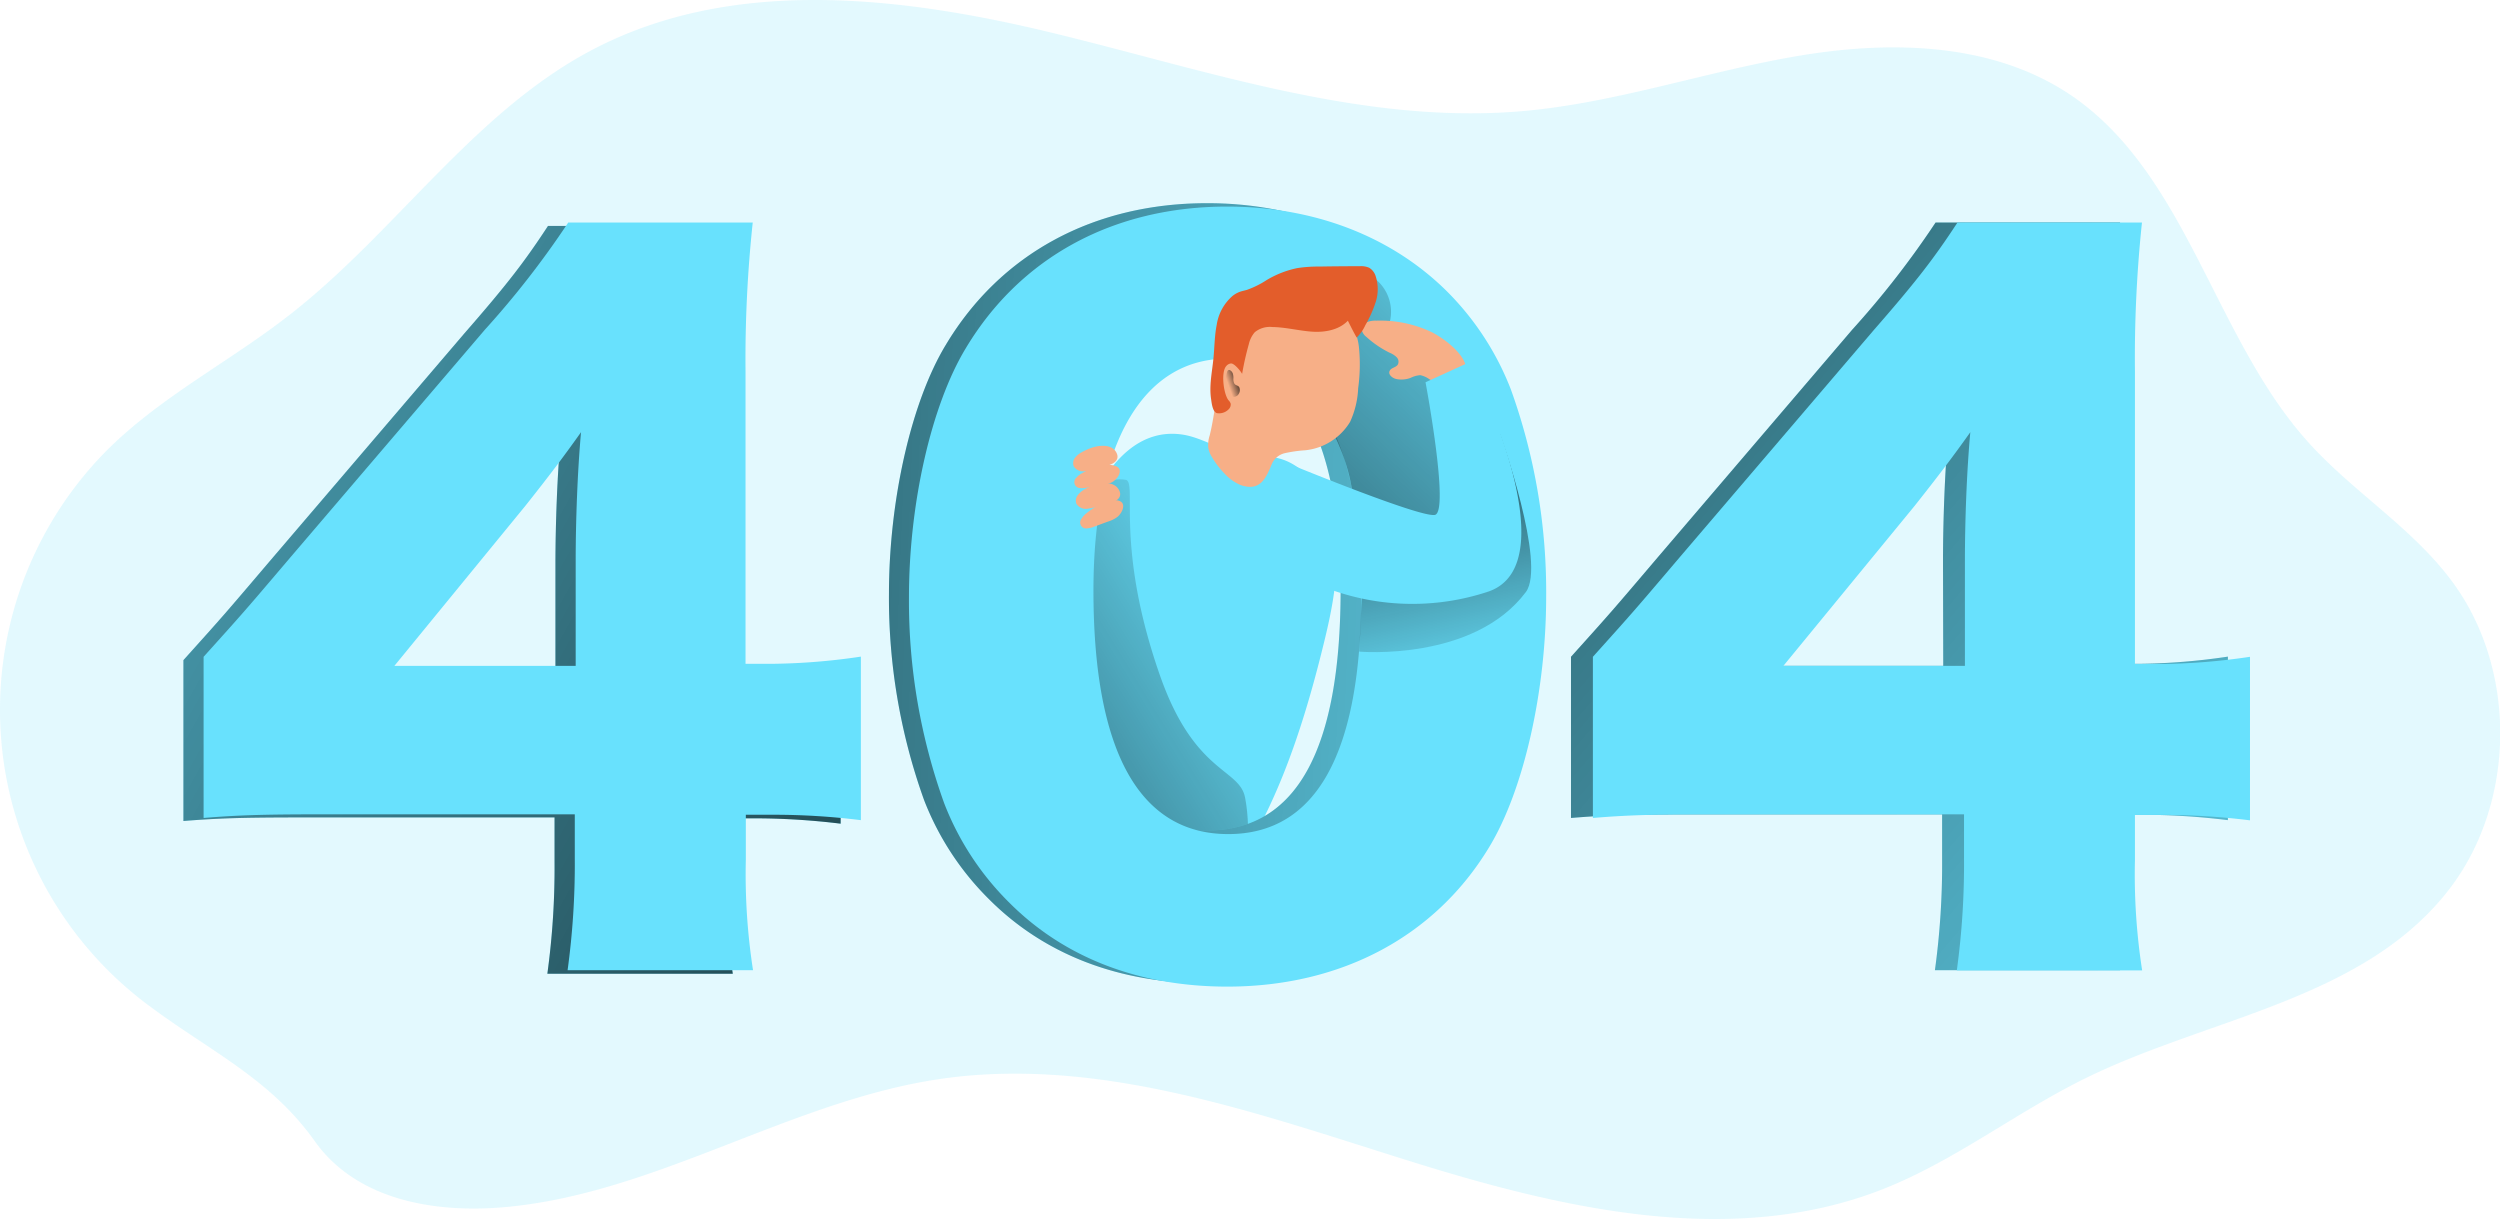 <svg viewBox="0 0 420.07 204.87" xmlns="http://www.w3.org/2000/svg" xmlns:xlink="http://www.w3.org/1999/xlink"><linearGradient id="a" gradientUnits="userSpaceOnUse" x1="-65" x2="262.93" y1="72.16" y2="255.66"><stop offset="0" stop-opacity="0"/><stop offset=".99"/></linearGradient><linearGradient id="b" x1="217.16" x2="115.32" xlink:href="#a" y1="164.75" y2="227.42"/><linearGradient id="c" x1="425.36" x2="137.36" xlink:href="#a" y1="249.21" y2="3.69"/><linearGradient id="d" x1="295.89" x2="-18.16" xlink:href="#a" y1="167.21" y2="154.47"/><linearGradient id="e" x1="259.24" x2="169.04" xlink:href="#a" y1="105.38" y2="201.94"/><linearGradient id="f" x1="246.43" x2="233.21" xlink:href="#a" y1="180.33" y2="117.97"/><linearGradient id="g" x1="206.63" x2="209.22" xlink:href="#a" y1="128.36" y2="127.46"/><linearGradient id="h" x1="207.32" x2="222.61" xlink:href="#a" y1="138.38" y2="150.91"/><g transform="translate(-.27 -63.77)"><path d="m24.31 232a61.89 61.89 0 0 1 -6.31-92.33c9.16-9.24 21-15.18 31.16-23.18 17.57-13.75 30.58-33.61 50.18-44.11 23.6-12.65 52.2-9.31 78.12-3s51.96 15.35 78.54 13.07c15.83-1.37 31.07-6.73 46.75-9.34s32.88-2.14 46 7c19.1 13.39 23.64 40.45 39.31 57.9 7.59 8.46 17.67 14.48 24.39 23.68 10.81 14.79 10.53 37-.65 51.51-14.32 18.55-40.16 21.49-61 31.69-11.6 5.68-22 13.87-34 18.63-25.22 10-53.59 3.49-79.45-4.59s-52.5-17.8-79.27-13.84c-25 3.72-47.53 19.15-72.74 21.49-11.7 1.09-25.06-1-32.21-11.1-7.69-10.83-18.41-15.48-28.82-23.48z" fill="#68e1fd" opacity=".18"/><path d="m31.09 174.69c6.79-7.55 6.79-7.55 14.49-16.61l32.77-38.35c7.25-8.31 10.12-12.08 14-18h31a217 217 0 0 0 -1.21 25.06v49.11h4.38a105.88 105.88 0 0 0 15-1.21v27.48a120.64 120.64 0 0 0 -14.8-.9h-4.53v7.55a105.46 105.46 0 0 0 1.21 18.57h-31.16a131 131 0 0 0 1.21-18.87v-7.4h-42.73c-9.82 0-14 .15-19.63.6zm62.51-16c0-6.8.3-15.1.91-21.75-3 4.23-5.29 7.25-9.36 12.38l-22.05 26.88h30.5z" fill="#68e1fd"/><path d="m31.09 174.69c6.79-7.55 6.79-7.55 14.49-16.61l32.77-38.35c7.25-8.31 10.12-12.08 14-18h31a217 217 0 0 0 -1.21 25.06v49.11h4.38a105.88 105.88 0 0 0 15-1.21v27.48a120.64 120.64 0 0 0 -14.8-.9h-4.53v7.55a105.46 105.46 0 0 0 1.21 18.57h-31.16a131 131 0 0 0 1.21-18.87v-7.4h-42.73c-9.82 0-14 .15-19.63.6zm62.51-16c0-6.8.3-15.1.91-21.75-3 4.23-5.29 7.25-9.36 12.38l-22.05 26.88h30.5z" fill="url(#a)"/><path d="m199.13 136.82c3 .5 5.79 2.34 8.8 3 2.63.6 5.4.29 8 1.21 4.85 1.72 8 7.57 8.69 13.44s-.54 11.81-1.94 17.51c-3.68 15.02-8.68 30.02-17.68 41.41-.63.79-1.39 1.62-2.32 1.6a3.22 3.22 0 0 1 -1.73-.81 28.88 28.88 0 0 1 -5.15-4.51c-2.4-2.89-3.79-6.7-5-10.48-3.41-10.64-9.92-17.38-11.13-28.66-1.32-11.83 5.15-36.07 19.46-33.71z" fill="#68e1fd"/><path d="m189.45 144.4a5.39 5.39 0 0 0 -3.71.67 10.08 10.08 0 0 0 -4.59 6.54 25.28 25.28 0 0 0 -.29 8.19 110.85 110.85 0 0 0 4.63 23.58c.7 2.22-1.3 7.49.15 9.31 1.18 1.48.59 10.37 2.13 11.47 4.27 3.08 13.14 1.38 17.41 4.46 5.53 4 5.16-6.56 4.28-10.91-1-4.85-8.51-4-14.26-20.38-7.65-21.8-3.79-32.48-5.75-32.93z" fill="url(#b)"/><path d="m264.24 174.13c6.79-7.55 6.79-7.55 14.49-16.61l32.77-38.36a150.72 150.72 0 0 0 14-18h31a217 217 0 0 0 -1.21 25.07v49.08h4.38a107.39 107.39 0 0 0 14.95-1.21v27.48a118.69 118.69 0 0 0 -14.8-.91h-4.53v7.55a105.32 105.32 0 0 0 1.21 18.57h-31.11a131 131 0 0 0 1.21-18.79v-7.4h-42.73c-9.82 0-14.05.15-19.63.61zm62.51-16c0-6.8.3-15.1.9-21.74-3 4.22-5.28 7.24-9.36 12.38l-22 26.88h30.5z" fill="#68e1fd"/><path d="m264.24 174.13c6.79-7.55 6.79-7.55 14.49-16.61l32.77-38.36a150.72 150.72 0 0 0 14-18h31a217 217 0 0 0 -1.21 25.07v49.08h4.38a107.39 107.39 0 0 0 14.95-1.21v27.48a118.69 118.69 0 0 0 -14.8-.91h-4.53v7.55a105.32 105.32 0 0 0 1.21 18.57h-31.11a131 131 0 0 0 1.21-18.79v-7.4h-42.73c-9.82 0-14.05.15-19.63.61zm62.51-16c0-6.8.3-15.1.9-21.74-3 4.22-5.28 7.24-9.36 12.38l-22 26.88h30.5z" fill="url(#c)"/><path d="m166.53 214.94a47.64 47.64 0 0 1 -11-16.77 100.34 100.34 0 0 1 -5.89-34.58c0-15.85 3.78-32.31 9.52-41.82 9.21-15.41 24.91-23.86 43.94-23.86 14.65 0 27.48 5 36.69 14a47.6 47.6 0 0 1 11 16.76 100.62 100.62 0 0 1 5.88 34.73c0 15.86-3.77 32.47-9.51 42-9.06 15.12-24.91 23.6-44.09 23.6-14.8 0-27.33-4.86-36.54-14.06zm14-52.55c0 27 7.7 40.92 22.65 40.92s22.35-13.59 22.35-40.47c0-25.82-7.85-39.41-22.5-39.41-14.15 0-22.46 14.34-22.46 38.96z" fill="#68e1fd"/><path d="m166.53 214.94a47.64 47.64 0 0 1 -11-16.77 100.34 100.34 0 0 1 -5.89-34.58c0-15.85 3.78-32.31 9.52-41.82 9.21-15.41 24.91-23.86 43.94-23.86 14.65 0 27.48 5 36.69 14a47.6 47.6 0 0 1 11 16.76 100.62 100.62 0 0 1 5.88 34.73c0 15.86-3.77 32.47-9.51 42-9.06 15.12-24.91 23.6-44.09 23.6-14.8 0-27.33-4.86-36.54-14.06zm14-52.55c0 27 7.7 40.92 22.65 40.92s22.35-13.59 22.35-40.47c0-25.82-7.85-39.41-22.5-39.41-14.15 0-22.46 14.34-22.46 38.96z" fill="url(#d)"/><path d="m34.48 174.13c6.8-7.55 6.8-7.55 14.5-16.61l32.77-38.36a150.72 150.72 0 0 0 14-18h31a217 217 0 0 0 -1.21 25.07v49.08h4.38a107.39 107.39 0 0 0 15-1.21v27.48a118.69 118.69 0 0 0 -14.8-.91h-4.53v7.55a105.32 105.32 0 0 0 1.21 18.57h-31.16a131 131 0 0 0 1.21-18.79v-7.4h-42.74c-9.81 0-14 .15-19.63.61zm62.52-16c0-6.8.3-15.1.9-21.74-3 4.22-5.28 7.24-9.36 12.38l-22 26.88h30.46z" fill="#68e1fd"/><path d="m169.92 215.5a47.62 47.62 0 0 1 -11-16.76 100.34 100.34 0 0 1 -5.92-34.58c0-15.85 3.78-32.31 9.52-41.83 9.21-15.4 24.91-23.85 43.94-23.85 14.64 0 27.48 5 36.69 14a47.48 47.48 0 0 1 11 16.76 100.35 100.35 0 0 1 5.92 34.76c0 15.85-3.77 32.47-9.51 42-9.06 15.1-24.92 23.55-44.09 23.55-14.8-.01-27.33-4.84-36.55-14.05zm14.08-52.5c0 27 7.7 40.92 22.65 40.92 14.8 0 22.35-13.59 22.35-40.46 0-25.83-7.86-39.42-22.5-39.42-14.23-.04-22.5 14.3-22.5 38.96z" fill="#68e1fd"/><path d="m231.1 110.45a7.06 7.06 0 0 1 2.71 7.34 14.34 14.34 0 0 1 9.74 5.2 18.8 18.8 0 0 1 3.75 9.77 51.3 51.3 0 0 1 -.23 10.58 11 11 0 0 1 -.74 3.54 7.5 7.5 0 0 1 -5.13 3.85 22.09 22.09 0 0 1 -6.6.31l-5.25-.28a1.08 1.08 0 0 1 -.5-.11 1 1 0 0 1 -.35-.72c-.36-2.15-.91-3.09-1.3-5.24a33.51 33.51 0 0 0 -5.6-12.59 4.72 4.72 0 0 1 -1-1.95 5.29 5.29 0 0 1 .64-2.86 39.39 39.39 0 0 0 1.76-5.29 55.82 55.82 0 0 1 1.65-6.38 9.36 9.36 0 0 1 4-5.08" fill="url(#e)"/><path d="m228.65 173.26s19.22 1.7 28-10c3.5-4.64-4.3-26.5-4.3-26.5l-8.87 15.88-14 3.18z" fill="url(#f)"/><path d="m267.92 174.13c6.79-7.55 6.79-7.55 14.49-16.61l32.77-38.36c7.25-8.3 10.12-12.08 14-18h31a217 217 0 0 0 -1.18 25.1v49.08h4.38a107.39 107.39 0 0 0 14.95-1.21v27.48a118.69 118.69 0 0 0 -14.8-.91h-4.53v7.55a105.32 105.32 0 0 0 1.21 18.57h-31.14a131 131 0 0 0 1.21-18.82v-7.4h-42.73c-9.82 0-14.05.15-19.63.61zm62.51-16c0-6.8.3-15.1.91-21.74-3 4.22-5.29 7.24-9.36 12.38l-22.05 26.88h30.5z" fill="#68e1fd"/><g fill="#f7af87"><path d="m183.55 139.06a10.18 10.18 0 0 0 -1.5.69 3.47 3.47 0 0 0 -1.16.95 1.48 1.48 0 0 0 -.2 1.43 1.86 1.86 0 0 0 1.93.81c1.23-.12 2.37-.73 3.6-.94s2.39-1.06 1.52-2.37-2.96-1.03-4.19-.57z"/><path d="m187.47 142c-1.8-.47-3.68.32-5.3 1.23a3.13 3.13 0 0 0 -1 .77 1 1 0 0 0 .69 1.78 3.39 3.39 0 0 0 1.1-.07l2.49-.43a5.34 5.34 0 0 0 1.67-.48c1.13-.66 2.09-2.37.35-2.8z"/><path d="m184 145.31a11.38 11.38 0 0 0 -1.5.7 3.47 3.47 0 0 0 -1.16 1 1.49 1.49 0 0 0 -.2 1.42 1.86 1.86 0 0 0 1.93.81c1.23-.12 2.37-.73 3.6-.94s2.39-1.05 1.52-2.37-2.98-1.08-4.19-.62z"/><path d="m187.88 147.83c-1.85-.15-3.56 1-5 2.14a3.28 3.28 0 0 0 -.87.95 1 1 0 0 0 1 1.62 3.3 3.3 0 0 0 1.06-.26l2.37-.87a5.34 5.34 0 0 0 1.57-.77c.99-.82 1.66-2.64-.13-2.81z"/><path d="m240.88 119.6a20.16 20.16 0 0 0 -9.35-1.95 3.9 3.9 0 0 0 -1.6.26 1.4 1.4 0 0 0 -.84 1.28 1.94 1.94 0 0 0 .76 1.18 17 17 0 0 0 3.94 2.68 3.51 3.51 0 0 1 1.16.75 1.06 1.06 0 0 1 .17 1.27c-.33.46-1.09.48-1.34 1-.33.65.5 1.29 1.22 1.41a4.43 4.43 0 0 0 2.28-.21 4.25 4.25 0 0 1 1.64-.46 4 4 0 0 1 1.56.71c1.58.9 6.49.93 6.18-1.81-.29-2.54-3.76-5.06-5.78-6.11z"/></g><path d="m216.72 141.65s22.11 9.11 24.64 8.64-1.56-22.29-1.56-22.29l7.54-3.45s17 33.7 3.08 38.6a40.45 40.45 0 0 1 -26.48-.28z" fill="#68e1fd"/><path d="m228.48 129a14.94 14.94 0 0 1 -1.36 5.66 10 10 0 0 1 -7.55 4.77 22.39 22.39 0 0 0 -3.34.47 3.15 3.15 0 0 0 -2.29 1.91c-.89 2.16-1.81 4.35-4.68 3.62a3.6 3.6 0 0 1 -.78-.27 7.72 7.72 0 0 1 -2.39-1.75 14.39 14.39 0 0 1 -2.18-2.84 4.15 4.15 0 0 1 -.62-1.58 5.16 5.16 0 0 1 .24-2.05c1-4 1.16-8.53 2.58-12.43a18.24 18.24 0 0 1 7.86-9.42c3.59-2.09 8.58-2.12 11.63.73a10.5 10.5 0 0 1 3 6.2 29.12 29.12 0 0 1 -.12 6.98z" fill="#f7af87"/><path d="m204.16 124c.19-1.88.18-3.79.55-5.64a8 8 0 0 1 2.67-4.87 4.44 4.44 0 0 1 1.2-.68c.39-.14.8-.22 1.2-.33a15.76 15.76 0 0 0 3.34-1.66 16.49 16.49 0 0 1 5.12-2 22.74 22.74 0 0 1 3.69-.26q3.4-.06 6.83-.06a3.36 3.36 0 0 1 1.57.26 2.53 2.53 0 0 1 1.11 1.48 7.05 7.05 0 0 1 0 4.24 20.22 20.22 0 0 1 -1.75 3.92 6.84 6.84 0 0 1 -1.46 2.09c-.53-.92-1-1.87-1.48-2.83-1.53 1.59-3.94 2-6.14 1.83s-4.36-.74-6.56-.77a4 4 0 0 0 -2.94.87 4.6 4.6 0 0 0 -1 2 49.56 49.56 0 0 0 -1.13 5c-.26-.49-1.31-1.77-1.86-1.75a1.16 1.16 0 0 0 -.81.45c-.91 1-.46 4.67.38 5.73a1.44 1.44 0 0 1 .37.58 1.12 1.12 0 0 1 -.24.83 2.23 2.23 0 0 1 -1.9.78c-.88 0-1.05-1.68-1.14-2.3-.37-2.31.16-4.64.38-6.91z" fill="#e35d2b"/><path d="m207.67 128.22a1.67 1.67 0 0 1 -.16-.83 2.42 2.42 0 0 0 -.09-.85 1.09 1.09 0 0 0 -.51-.59.38.38 0 0 0 -.21 0 .39.39 0 0 0 -.23.28 5 5 0 0 0 .11 3.35 1.33 1.33 0 0 0 .77.86 1 1 0 0 0 .91-.28 1.23 1.23 0 0 0 .26-1.27c-.17-.4-.64-.31-.85-.67z" fill="url(#g)"/><path d="m216.23 139.88a3.15 3.15 0 0 0 -2.29 1.91c-.89 2.16-1.81 4.35-4.68 3.62a3.6 3.6 0 0 1 -.78-.27 2.33 2.33 0 0 1 -.58-.75 2.69 2.69 0 0 1 .08-2.1 4.69 4.69 0 0 1 4.22-2.9 13.45 13.45 0 0 1 2.27.3c.46.06 1 0 1.42.05a.87.87 0 0 1 .34.14z" fill="url(#\h)"/></g></svg>